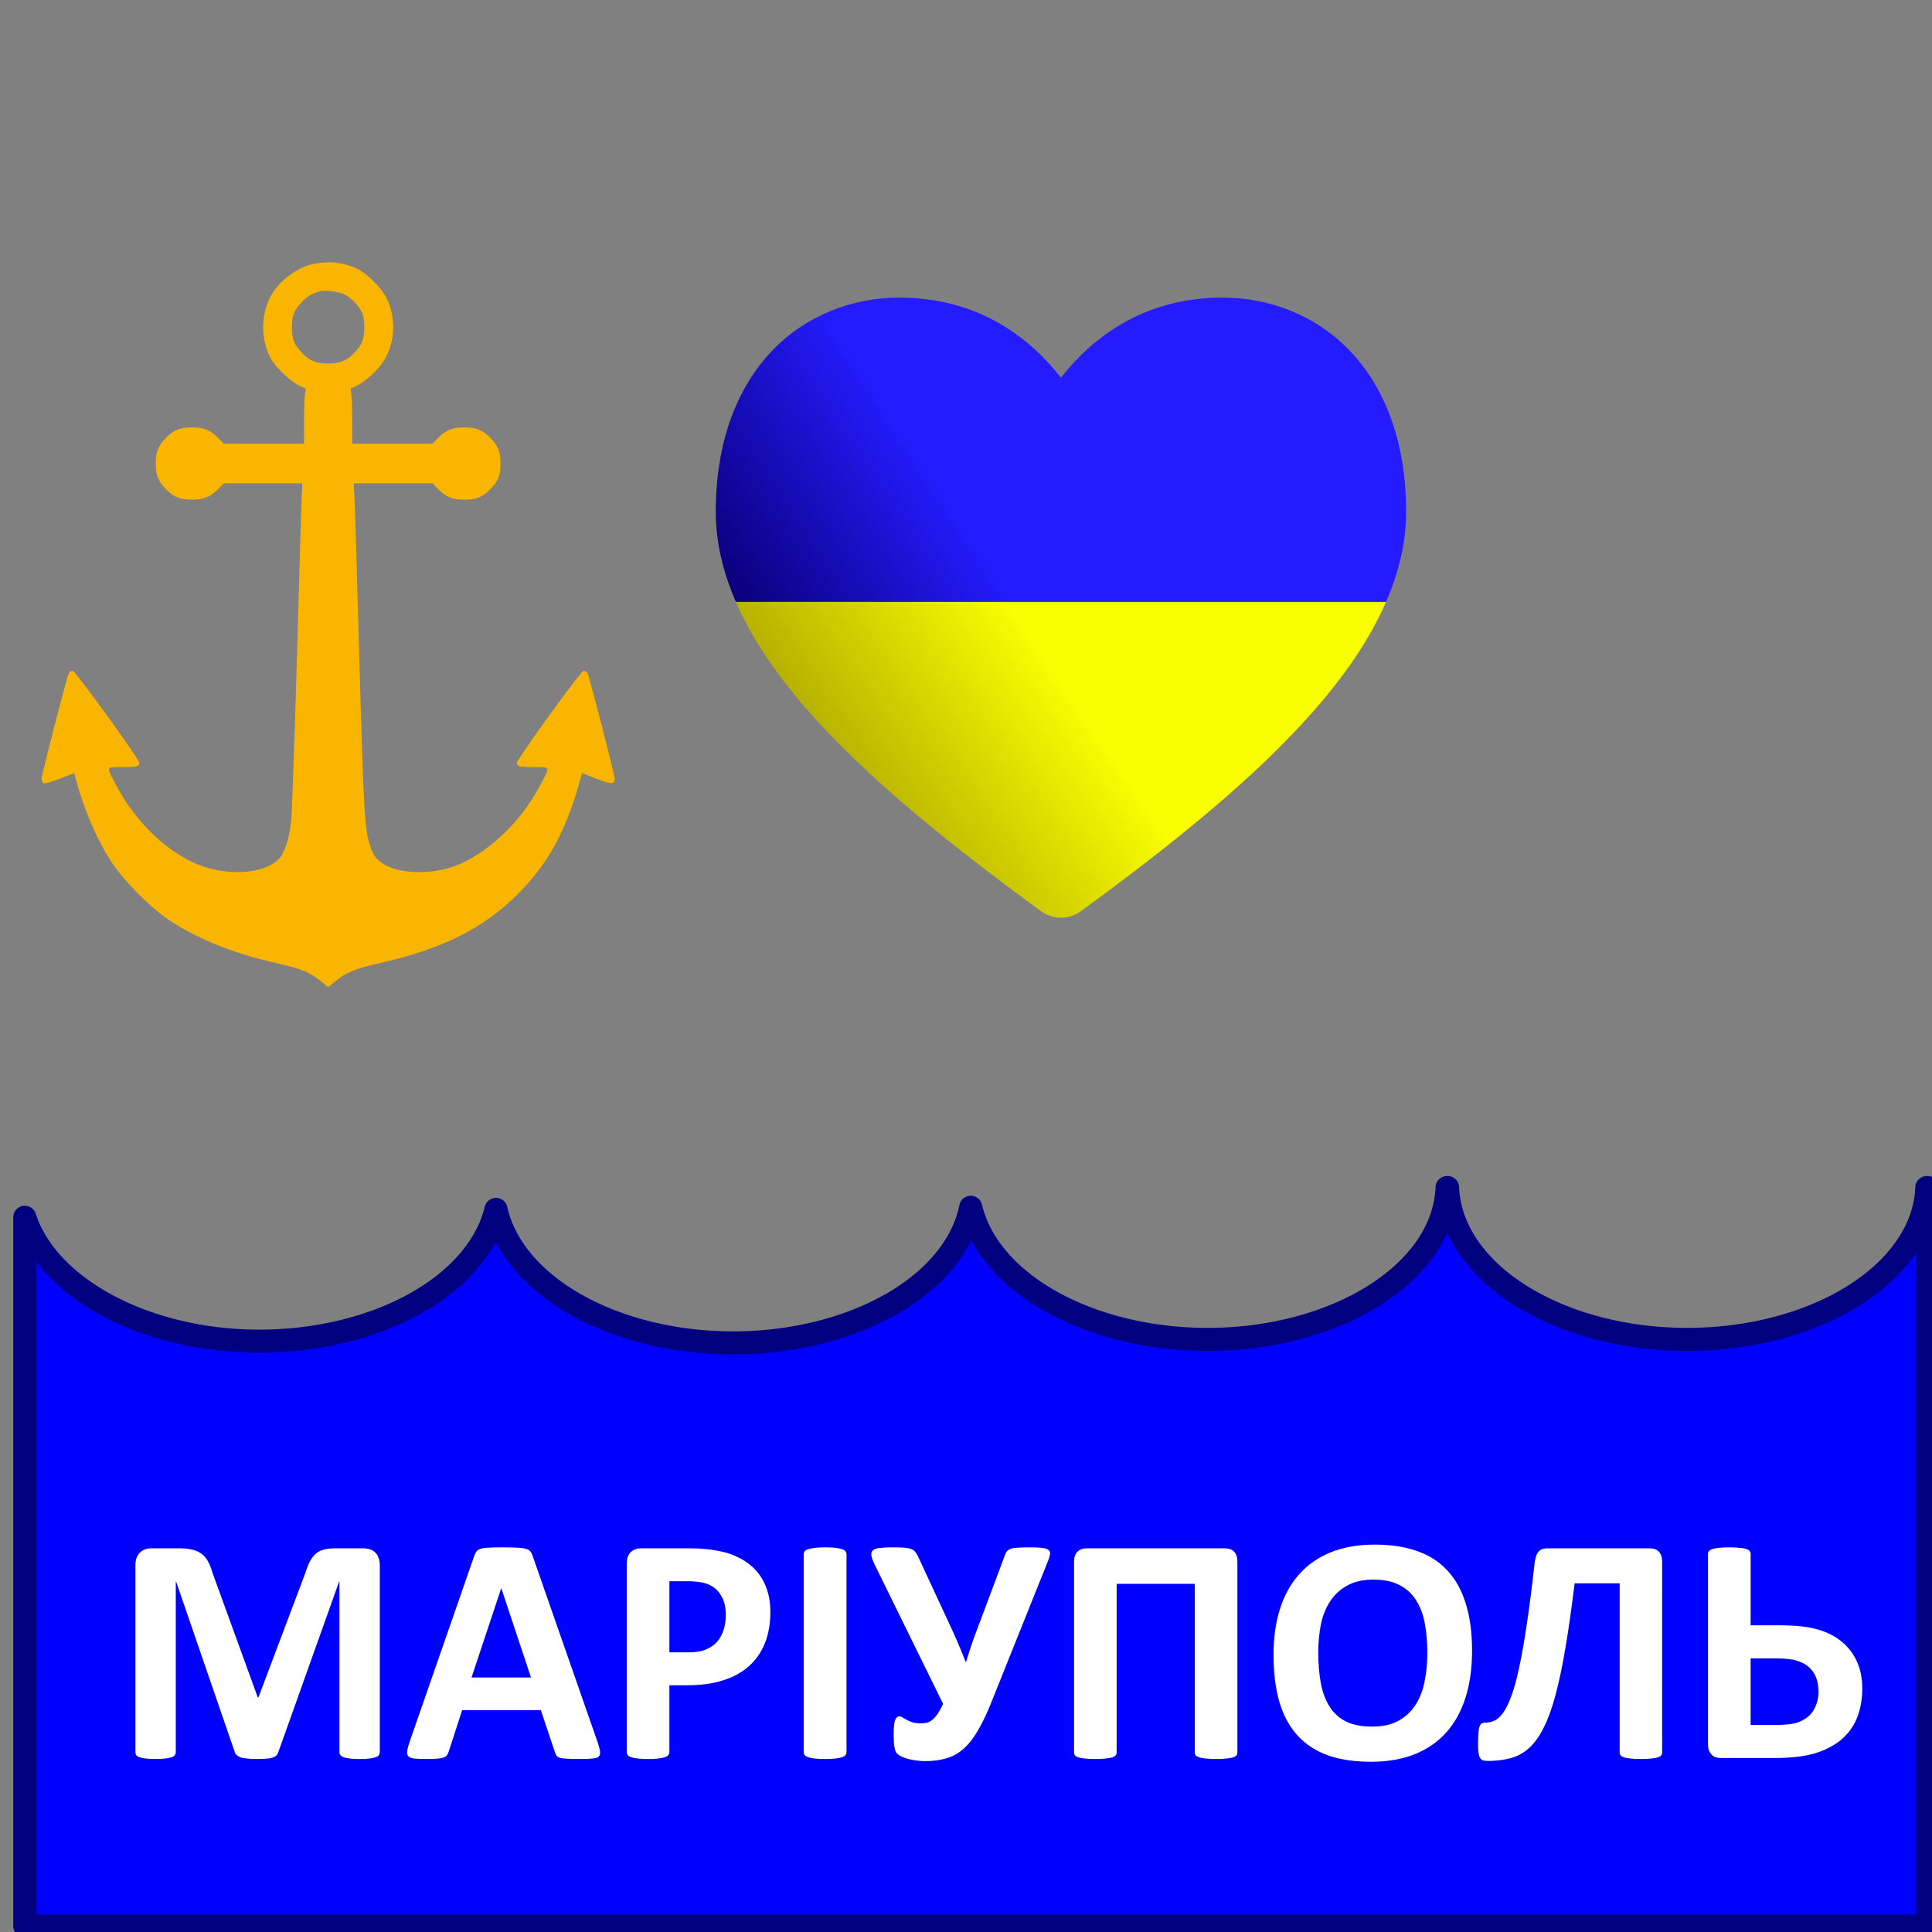 <?xml version="1.0" encoding="UTF-8" standalone="no"?>
<!-- Created with Inkscape (http://www.inkscape.org/) -->

<svg
   xmlns:dc="http://purl.org/dc/elements/1.1/"
   xmlns:cc="http://creativecommons.org/ns#"
   xmlns:rdf="http://www.w3.org/1999/02/22-rdf-syntax-ns#"
   xmlns:svg="http://www.w3.org/2000/svg"
   xmlns="http://www.w3.org/2000/svg"
   xmlns:sodipodi="http://sodipodi.sourceforge.net/DTD/sodipodi-0.dtd"
   xmlns:inkscape="http://www.inkscape.org/namespaces/inkscape"
   width="512"
   height="512"
   viewBox="0 0 512 512"
   version="1.1"
   id="svg39798"
   inkscape:version="0.92.5 (2060ec1f9f, 2020-04-08)"
   sodipodi:docname="mariupol.svg">
  <rect x="0" y="0" width="512" height="512" fill="#808080" stroke="none"/>
  <defs
     id="defs39792">
    <linearGradient
       id="linearGradient7330"
       x1="100.92"
       y1="214.223"
       x2="13.002"
       y2="270.164"
       gradientUnits="userSpaceOnUse"
       gradientTransform="matrix(3.162,0,0,3.162,41.845,-468.879)"
       spreadMethod="pad">
      <stop
         style="stop-color:#faff00;stop-opacity:1"
         offset="0"
         id="stop7326" />
      <stop
         style="stop-color:#a29900;stop-opacity:1"
         offset="1"
         id="stop7328" />
    </linearGradient>
    <linearGradient
       spreadMethod="pad"
       gradientTransform="matrix(1.465,0,0,1.465,181.917,-13.362)"
       gradientUnits="userSpaceOnUse"
       y2="264.109"
       x2="34.516"
       y1="241.69"
       x1="69.012"
       id="linearGradient4758">
      <stop
         id="stop5"
         offset="0"
         style="stop-color:#241cff;stop-opacity:1" />
      <stop
         id="stop7"
         offset="1"
         style="stop-color:#0b0080;stop-opacity:1" />
    </linearGradient>
    <linearGradient
       spreadMethod="pad"
       y2="270.803"
       x2="20.67"
       y1="239.27"
       x1="66.274"
       gradientTransform="matrix(1.465,0,0,1.465,181.917,-13.362)"
       gradientUnits="userSpaceOnUse"
       id="linearGradient7324">
      <stop
         style="stop-color:#faff00;stop-opacity:1"
         offset="0"
         id="stop34184" />
      <stop
         style="stop-color:#a29900;stop-opacity:1"
         offset="1"
         id="stop34186" />
    </linearGradient>
  </defs>
  <sodipodi:namedview
     id="base"
     pagecolor="#ffffff"
     bordercolor="#666666"
     borderopacity="1.0"
     inkscape:pageopacity="0.0"
     inkscape:pageshadow="2"
     inkscape:zoom="0.7"
     inkscape:cx="318.27057"
     inkscape:cy="242.9463"
     inkscape:document-units="px"
     inkscape:current-layer="layer1"
     showgrid="false"
     units="px"
     inkscape:pagecheckerboard="true"
     showguides="true"
     inkscape:guide-bbox="true"
     inkscape:window-width="1366"
     inkscape:window-height="706"
     inkscape:window-x="-8"
     inkscape:window-y="-8"
     inkscape:window-maximized="1" />
  <g
     inkscape:label="Layer 1"
     inkscape:groupmode="layer"
     id="layer1"
     transform="translate(0,-161.533)">
    <path
       style="opacity:1;fill:#0000ff;fill-opacity:1;fill-rule:nonzero;stroke:none;stroke-width:6.108;stroke-linecap:round;stroke-linejoin:round;stroke-miterlimit:4;stroke-dasharray:none;stroke-dashoffset:0;stroke-opacity:1;paint-order:markers fill stroke"
       d="m 384.061,477.82 a 63.571,41.304 0 0 1 -63.488,40.243 63.571,41.304 0 0 1 -62.748,-35.018 63.571,41.304 0 0 1 -62.967,35.947 63.571,41.304 0 0 1 -62.846,-35.381 63.571,41.304 0 0 1 -62.727,34.917 A 63.571,41.304 0 0 1 7.143,485.7 V 673.533 H 511.428 V 477.82 h -0.225 a 63.571,41.304 0 0 1 -63.488,40.243 63.571,41.304 0 0 1 -63.514,-40.243 z"
       id="rect44295"
       inkscape:connector-curvature="0" />
    <g
       aria-label="МАРІУПОЛЬ"
       style="font-style:normal;font-variant:normal;font-weight:bold;font-stretch:normal;font-size:87.954px;line-height:1.25;font-family:sans-serif;-inkscape-font-specification:'sans-serif Bold';letter-spacing:0px;word-spacing:0px;fill:#ffffff;fill-opacity:1;stroke:none;stroke-width:1.649"
       id="text44277">
      <path
         d="m 100.652,625.884 q 0,0.429 -0.258,0.773 -0.215,0.344 -0.859,0.558 -0.601,0.215 -1.632,0.344 -1.031,0.129 -2.62,0.129 -1.546,0 -2.577,-0.129 -1.031,-0.129 -1.632,-0.344 -0.601,-0.215 -0.859,-0.558 -0.258,-0.344 -0.258,-0.773 v -45.223 h -0.086 l -16.105,45.18 q -0.172,0.558 -0.558,0.945 -0.387,0.344 -1.074,0.558 -0.644,0.215 -1.675,0.258 -1.031,0.086 -2.491,0.086 -1.46,0 -2.491,-0.129 -1.031,-0.086 -1.718,-0.301 -0.644,-0.258 -1.031,-0.601 -0.387,-0.344 -0.515,-0.816 L 46.669,580.662 h -0.086 v 45.223 q 0,0.429 -0.258,0.773 -0.215,0.344 -0.859,0.558 -0.644,0.215 -1.675,0.344 -0.988,0.129 -2.577,0.129 -1.546,0 -2.577,-0.129 -1.031,-0.129 -1.675,-0.344 -0.601,-0.215 -0.859,-0.558 -0.215,-0.344 -0.215,-0.773 v -49.517 q 0,-2.19 1.16,-3.35 1.16,-1.16 3.092,-1.16 h 7.387 q 1.976,0 3.393,0.344 1.417,0.301 2.448,1.074 1.031,0.73 1.718,1.976 0.687,1.202 1.202,3.006 l 12.025,33.112 h 0.172 L 80.94,578.343 q 0.558,-1.804 1.202,-3.049 0.687,-1.245 1.546,-2.018 0.902,-0.773 2.104,-1.074 1.202,-0.344 2.792,-0.344 h 7.602 q 1.16,0 1.976,0.301 0.859,0.301 1.374,0.902 0.558,0.558 0.816,1.417 0.301,0.816 0.301,1.89 z"
         style="font-style:normal;font-variant:normal;font-weight:bold;font-stretch:normal;font-family:Calibri;-inkscape-font-specification:'Calibri Bold';fill:#ffffff;stroke-width:1.649"
         id="path44475" />
      <path
         d="m 158.372,623.222 q 0.515,1.546 0.644,2.448 0.129,0.902 -0.344,1.374 -0.472,0.429 -1.675,0.515 -1.202,0.129 -3.307,0.129 -2.19,0 -3.436,-0.086 -1.202,-0.043 -1.847,-0.215 -0.644,-0.215 -0.902,-0.558 -0.258,-0.344 -0.429,-0.902 l -3.736,-11.166 h -20.872 l -3.522,10.865 q -0.172,0.601 -0.472,1.031 -0.258,0.387 -0.902,0.644 -0.601,0.215 -1.761,0.301 -1.117,0.086 -2.963,0.086 -1.976,0 -3.092,-0.129 -1.117,-0.129 -1.546,-0.601 -0.429,-0.515 -0.301,-1.417 0.129,-0.902 0.644,-2.405 l 17.136,-49.302 q 0.258,-0.73 0.601,-1.16 0.344,-0.472 1.074,-0.687 0.773,-0.258 2.104,-0.301 1.331,-0.086 3.522,-0.086 2.534,0 4.037,0.086 1.503,0.043 2.319,0.301 0.859,0.215 1.202,0.687 0.387,0.472 0.644,1.288 z m -25.51,-40.756 h -0.043 l -7.859,23.62 h 15.761 z"
         style="font-style:normal;font-variant:normal;font-weight:bold;font-stretch:normal;font-family:Calibri;-inkscape-font-specification:'Calibri Bold';fill:#ffffff;stroke-width:1.649"
         id="path44477" />
      <path
         d="m 204.153,588.736 q 0,4.681 -1.46,8.289 -1.46,3.607 -4.252,6.098 -2.792,2.448 -6.871,3.736 -4.037,1.288 -9.534,1.288 h -4.638 v 17.737 q 0,0.429 -0.301,0.773 -0.258,0.344 -0.902,0.558 -0.644,0.215 -1.718,0.344 -1.074,0.129 -2.749,0.129 -1.632,0 -2.749,-0.129 -1.074,-0.129 -1.718,-0.344 -0.644,-0.215 -0.902,-0.558 -0.258,-0.344 -0.258,-0.773 v -49.99 q 0,-2.018 1.031,-3.006 1.074,-1.031 2.792,-1.031 h 13.099 q 1.976,0 3.736,0.172 1.804,0.129 4.295,0.644 2.491,0.472 5.025,1.804 2.577,1.331 4.381,3.393 1.804,2.018 2.749,4.767 0.945,2.706 0.945,6.098 z m -11.81,0.816 q 0,-2.92 -1.031,-4.81 -1.031,-1.89 -2.534,-2.792 -1.503,-0.902 -3.178,-1.117 -1.632,-0.258 -3.393,-0.258 h -4.81 v 18.853 h 5.068 q 2.706,0 4.509,-0.73 1.847,-0.73 3.006,-2.018 1.16,-1.331 1.761,-3.135 0.601,-1.847 0.601,-3.994 z"
         style="font-style:normal;font-variant:normal;font-weight:bold;font-stretch:normal;font-family:Calibri;-inkscape-font-specification:'Calibri Bold';fill:#ffffff;stroke-width:1.649"
         id="path44479" />
      <path
         d="m 224.338,625.884 q 0,0.429 -0.301,0.773 -0.258,0.344 -0.902,0.558 -0.644,0.215 -1.718,0.344 -1.074,0.129 -2.749,0.129 -1.632,0 -2.749,-0.129 -1.074,-0.129 -1.718,-0.344 -0.644,-0.215 -0.945,-0.558 -0.258,-0.344 -0.258,-0.773 v -52.48 q 0,-0.429 0.258,-0.773 0.301,-0.344 0.945,-0.558 0.687,-0.215 1.761,-0.344 1.074,-0.129 2.706,-0.129 1.675,0 2.749,0.129 1.074,0.129 1.718,0.344 0.644,0.215 0.902,0.558 0.301,0.344 0.301,0.773 z"
         style="font-style:normal;font-variant:normal;font-weight:bold;font-stretch:normal;font-family:Calibri;-inkscape-font-specification:'Calibri Bold';fill:#ffffff;stroke-width:1.649"
         id="path44481" />
      <path
         d="m 262.947,612.098 q -1.89,4.81 -3.736,7.945 -1.804,3.135 -3.908,4.982 -2.061,1.804 -4.552,2.491 -2.448,0.73 -5.626,0.73 -1.16,0 -2.276,-0.172 -1.117,-0.129 -2.104,-0.387 -0.988,-0.258 -1.718,-0.601 -0.73,-0.344 -1.074,-0.644 -0.344,-0.301 -0.558,-0.644 -0.172,-0.387 -0.301,-0.988 -0.129,-0.601 -0.215,-1.503 -0.043,-0.945 -0.043,-2.319 0,-2.491 0.344,-3.522 0.387,-1.074 1.16,-1.074 0.387,0 0.859,0.301 0.472,0.301 1.117,0.644 0.687,0.344 1.546,0.644 0.902,0.258 2.104,0.258 0.902,0 1.675,-0.172 0.773,-0.215 1.46,-0.773 0.687,-0.558 1.374,-1.546 0.687,-1.031 1.46,-2.663 l -18.295,-37.234 q -0.601,-1.331 -0.73,-2.147 -0.086,-0.859 0.429,-1.331 0.515,-0.472 1.718,-0.601 1.245,-0.172 3.307,-0.172 2.018,0 3.221,0.086 1.202,0.086 1.933,0.387 0.73,0.258 1.117,0.816 0.387,0.515 0.773,1.374 l 7.816,16.835 q 1.288,2.706 2.448,5.411 1.16,2.663 2.233,5.411 h 0.129 q 0.859,-2.877 1.804,-5.583 0.988,-2.749 2.147,-5.755 l 6.399,-17.093 q 0.215,-0.601 0.558,-0.945 0.344,-0.387 1.031,-0.601 0.687,-0.215 1.89,-0.258 1.202,-0.086 3.135,-0.086 1.976,0 3.135,0.129 1.16,0.129 1.675,0.515 0.515,0.344 0.472,0.988 -0.043,0.644 -0.429,1.675 z"
         style="font-style:normal;font-variant:normal;font-weight:bold;font-stretch:normal;font-family:Calibri;-inkscape-font-specification:'Calibri Bold';fill:#ffffff;stroke-width:1.649"
         id="path44483" />
      <path
         d="m 327.925,625.97 q 0,0.429 -0.258,0.773 -0.258,0.301 -0.902,0.515 -0.644,0.215 -1.761,0.301 -1.074,0.129 -2.706,0.129 -1.632,0 -2.749,-0.129 -1.074,-0.086 -1.718,-0.301 -0.644,-0.215 -0.945,-0.515 -0.258,-0.344 -0.258,-0.773 V 581.263 H 295.93 v 44.707 q 0,0.429 -0.301,0.773 -0.258,0.301 -0.902,0.515 -0.644,0.215 -1.718,0.301 -1.074,0.129 -2.749,0.129 -1.632,0 -2.749,-0.129 -1.074,-0.086 -1.718,-0.301 -0.644,-0.215 -0.902,-0.515 -0.258,-0.344 -0.258,-0.773 v -50.548 q 0,-1.804 0.902,-2.663 0.902,-0.902 2.405,-0.902 h 36.719 q 1.546,0 2.405,0.902 0.859,0.859 0.859,2.663 z"
         style="font-style:normal;font-variant:normal;font-weight:bold;font-stretch:normal;font-family:Calibri;-inkscape-font-specification:'Calibri Bold';fill:#ffffff;stroke-width:1.649"
         id="path44485" />
      <path
         d="m 390.111,599 q 0,6.914 -1.718,12.369 -1.718,5.454 -5.111,9.276 -3.393,3.779 -8.417,5.798 -4.982,1.976 -11.553,1.976 -6.485,0 -11.338,-1.675 -4.81,-1.718 -8.031,-5.197 -3.221,-3.479 -4.853,-8.847 -1.589,-5.368 -1.589,-12.712 0,-6.743 1.718,-12.111 1.718,-5.411 5.111,-9.191 3.393,-3.779 8.375,-5.798 5.025,-2.018 11.638,-2.018 6.313,0 11.123,1.675 4.853,1.675 8.074,5.154 3.264,3.479 4.896,8.804 1.675,5.282 1.675,12.497 z m -11.853,0.601 q 0,-4.381 -0.687,-7.945 -0.687,-3.607 -2.362,-6.141 -1.632,-2.577 -4.381,-3.951 -2.749,-1.417 -6.871,-1.417 -4.166,0 -6.957,1.589 -2.792,1.546 -4.509,4.166 -1.718,2.62 -2.448,6.141 -0.687,3.479 -0.687,7.387 0,4.552 0.687,8.203 0.687,3.607 2.319,6.184 1.632,2.577 4.381,3.951 2.749,1.331 6.914,1.331 4.166,0 6.957,-1.546 2.792,-1.546 4.509,-4.209 1.718,-2.663 2.405,-6.184 0.73,-3.565 0.73,-7.559 z"
         style="font-style:normal;font-variant:normal;font-weight:bold;font-stretch:normal;font-family:Calibri;-inkscape-font-specification:'Calibri Bold';fill:#ffffff;stroke-width:1.649"
         id="path44487" />
      <path
         d="m 440.487,625.97 q 0,0.429 -0.258,0.773 -0.258,0.301 -0.902,0.515 -0.644,0.215 -1.761,0.301 -1.074,0.129 -2.706,0.129 -1.675,0 -2.749,-0.129 -1.074,-0.086 -1.718,-0.301 -0.644,-0.215 -0.902,-0.515 -0.258,-0.344 -0.258,-0.773 v -44.836 h -11.939 q -1.202,9.835 -2.448,17.179 -1.245,7.344 -2.663,12.583 -1.417,5.239 -3.135,8.589 -1.675,3.35 -3.865,5.325 -2.147,1.933 -4.896,2.663 -2.706,0.73 -6.184,0.73 -0.644,0 -1.117,-0.172 -0.472,-0.172 -0.773,-0.644 -0.258,-0.472 -0.387,-1.331 -0.129,-0.859 -0.129,-2.19 0,-1.847 0.086,-2.963 0.086,-1.16 0.301,-1.761 0.215,-0.644 0.558,-0.859 0.344,-0.215 0.816,-0.215 1.331,0 2.534,-0.515 1.245,-0.558 2.362,-2.147 1.16,-1.589 2.19,-4.466 1.074,-2.877 2.061,-7.559 1.031,-4.724 2.018,-11.467 1.031,-6.786 2.061,-16.105 0.258,-2.19 1.031,-3.049 0.773,-0.902 2.276,-0.902 h 27.271 q 1.546,0 2.362,0.902 0.859,0.859 0.859,2.663 z"
         style="font-style:normal;font-variant:normal;font-weight:bold;font-stretch:normal;font-family:Calibri;-inkscape-font-specification:'Calibri Bold';fill:#ffffff;stroke-width:1.649"
         id="path44489" />
      <path
         d="m 493.526,609.006 q 0,3.951 -1.202,7.258 -1.16,3.307 -3.822,5.798 -2.62,2.448 -6.871,3.908 -4.252,1.46 -11.638,1.46 h -13.872 q -0.73,0 -1.374,-0.172 -0.601,-0.215 -1.074,-0.644 -0.472,-0.472 -0.773,-1.117 -0.258,-0.687 -0.258,-1.632 v -50.548 q 0,-0.429 0.258,-0.73 0.301,-0.344 0.945,-0.558 0.687,-0.215 1.761,-0.301 1.117,-0.129 2.706,-0.129 1.675,0 2.749,0.129 1.074,0.086 1.718,0.301 0.644,0.215 0.902,0.558 0.258,0.301 0.258,0.73 v 18.939 h 7.773 q 6.313,0 10.049,1.117 3.736,1.074 6.313,3.221 2.62,2.147 4.037,5.282 1.417,3.135 1.417,7.129 z m -11.596,0.945 q 0,-2.104 -0.601,-3.736 -0.601,-1.632 -1.847,-2.792 -1.245,-1.16 -3.221,-1.761 -1.933,-0.644 -5.798,-0.644 h -6.528 v 17.651 h 6.743 q 4.037,0 6.012,-0.773 2.018,-0.816 3.135,-2.061 1.117,-1.288 1.589,-2.834 0.515,-1.546 0.515,-3.049 z"
         style="font-style:normal;font-variant:normal;font-weight:bold;font-stretch:normal;font-family:Calibri;-inkscape-font-specification:'Calibri Bold';fill:#ffffff;stroke-width:1.649"
         id="path44491" />
    </g>
    <path
       style="color:#000000;font-style:normal;font-variant:normal;font-weight:normal;font-stretch:normal;font-size:medium;line-height:normal;font-family:sans-serif;font-variant-ligatures:normal;font-variant-position:normal;font-variant-caps:normal;font-variant-numeric:normal;font-variant-alternates:normal;font-feature-settings:normal;text-indent:0;text-align:start;text-decoration:none;text-decoration-line:none;text-decoration-style:solid;text-decoration-color:#000000;letter-spacing:normal;word-spacing:normal;text-transform:none;writing-mode:lr-tb;direction:ltr;text-orientation:mixed;dominant-baseline:auto;baseline-shift:baseline;text-anchor:start;white-space:normal;shape-padding:0;clip-rule:nonzero;display:inline;overflow:visible;visibility:visible;opacity:1;isolation:auto;mix-blend-mode:normal;color-interpolation:sRGB;color-interpolation-filters:linearRGB;solid-color:#000000;solid-opacity:1;vector-effect:none;fill:#000080;fill-opacity:1;fill-rule:nonzero;stroke:none;stroke-width:6.108;stroke-linecap:round;stroke-linejoin:round;stroke-miterlimit:4;stroke-dasharray:none;stroke-dashoffset:0;stroke-opacity:1;paint-order:markers fill stroke;color-rendering:auto;image-rendering:auto;shape-rendering:auto;text-rendering:auto;enable-background:accumulate"
       d="m 383.49,473.193 a 3.054,3.054 0 0 0 -3.053,2.934 c -0.393,9.942 -6.869,19.154 -17.74,26.045 -10.87,6.89 -25.997,11.254 -42.693,11.266 -15.189,-0.013 -29.21,-3.646 -39.854,-9.586 -10.643,-5.94 -17.796,-14.097 -19.926,-23.084 a 3.054,3.054 0 0 0 -5.965,0.102 c -1.845,9.162 -8.896,17.514 -19.594,23.621 -10.697,6.107 -24.92,9.864 -40.377,9.875 -15.296,-0.011 -29.4,-3.69 -40.066,-9.695 -10.667,-6.005 -17.781,-14.241 -19.801,-23.297 a 3.054,3.054 0 0 0 -5.949,-0.051 c -2.16,8.968 -9.325,17.106 -19.963,23.027 -10.636,5.921 -24.635,9.539 -39.793,9.553 -29.126,-0.022 -53.708,-13.577 -59.238,-30.713 a 3.054,3.054 0 0 0 -5.961,0.939 v 187.832 a 3.054,3.054 0 0 0 3.055,3.055 h 504.285 a 3.054,3.054 0 0 0 3.053,-3.055 V 476.248 a 3.054,3.054 0 0 0 -3.053,-3.055 h -0.225 a 3.054,3.054 0 0 0 -3.053,2.934 c -0.393,9.942 -6.869,19.154 -17.74,26.045 -10.871,6.891 -25.998,11.255 -42.695,11.266 -16.703,-0.006 -31.837,-4.368 -42.713,-11.26 -10.876,-6.891 -17.357,-16.106 -17.75,-26.051 a 3.054,3.054 0 0 0 -3.051,-2.934 z m 0.07,15.098 c 3.431,7.446 9.601,13.978 17.602,19.047 12.044,7.631 28.224,12.2 45.98,12.207 a 3.054,3.054 0 0 0 0.004,0 c 17.751,-0.011 33.924,-4.582 45.963,-12.213 6.067,-3.846 11.111,-8.525 14.693,-13.809 V 668.908 H 9.625 V 495.863 c 11.243,14.827 33.829,24.127 59.088,24.146 a 3.054,3.054 0 0 0 0.004,0 c 16.123,-0.013 31.068,-3.814 42.764,-10.324 8.798,-4.897 15.816,-11.38 19.895,-19.021 3.996,7.756 11.008,14.35 19.852,19.328 11.734,6.606 26.792,10.469 43.059,10.48 a 3.054,3.054 0 0 0 0.004,0 c 16.438,-0.011 31.627,-3.954 43.404,-10.678 8.825,-5.038 15.8,-11.697 19.707,-19.51 4.076,7.583 11.04,14.026 19.773,18.9 11.703,6.531 26.671,10.346 42.824,10.359 a 3.054,3.054 0 0 0 0.006,0 c 17.751,-0.011 33.924,-4.582 45.963,-12.213 7.995,-5.068 14.165,-11.599 17.594,-19.041 z"
       id="rect44295-9"
       inkscape:connector-curvature="0" />
    <g
       id="g34235"
       transform="matrix(0.196,0,0,0.196,-11.042,229.096)"
       style="fill:#fab500;fill-opacity:1">
      <g
         id="g34233"
         transform="matrix(0.1,0,0,-0.1,0,512)"
         style="fill:#fab500;fill-opacity:1">
        <path
           id="path34231"
           d="m 4781.3,4993 c -216.8,-51.8 -448.8,-230.2 -556.3,-427.7 -138.1,-257 -138.1,-592.7 1.9,-849.8 63.3,-117 259,-301.1 379.8,-360.6 l 90.2,-44.1 -11.5,-86.3 c -5.8,-48 -11.5,-214.8 -11.5,-370.2 v -285.8 h -542.8 -542.8 l -67.1,69.1 c -109.3,113.2 -197.6,151.5 -362.5,151.5 -163,0 -255.1,-38.4 -356.8,-147.7 -103.6,-109.3 -132.3,-182.2 -132.3,-341.4 0,-159.2 28.8,-232.1 132.3,-341.4 101.7,-109.3 193.7,-147.7 356.8,-147.7 165,0 253.2,38.4 362.5,151.5 l 67.1,69 h 531.3 531.3 l -7.7,-176.5 c -5.8,-97.8 -34.5,-1083.8 -65.2,-2192.5 -32.6,-1106.8 -67.1,-2090.8 -76.7,-2186.7 -30.7,-264.7 -90.2,-445 -174.6,-529.4 -212.9,-212.9 -759.6,-228.3 -1160.5,-36.4 -410.5,197.6 -782.6,571.6 -1030,1035.8 -140,264.7 -143.9,249.4 71,249.4 203.3,0 241.7,9.6 241.7,55.6 0,49.9 -861.3,1239.1 -901.5,1244.9 -19.2,3.8 -44.1,-9.6 -53.7,-28.8 -26.9,-51.8 -368.3,-1377.2 -368.3,-1430.9 0,-26.9 13.4,-53.7 30.7,-59.5 17.3,-5.8 115.1,21.1 220.6,63.3 l 189.9,74.8 21.1,-80.5 c 113.2,-420.1 287.7,-826.7 491.1,-1133.7 168.8,-253.2 523.7,-610 773,-774.9 387.5,-257 868.9,-450.8 1459.7,-583.1 324.2,-72.9 454.6,-126.6 596.6,-247.4 l 92.1,-74.8 92.1,74.8 c 142,120.8 272.4,174.6 596.6,247.4 851.7,191.8 1409.8,469.9 1874,934.1 406.7,408.6 636.8,822.9 832.5,1500 l 38.4,138.1 189.9,-74.8 c 201.4,-78.7 251.3,-80.6 251.3,-5.7 0,53.7 -341.4,1383 -368.3,1432.8 -9.6,19.2 -34.5,32.6 -53.7,28.8 -42.2,-5.8 -901.5,-1195 -901.5,-1244.9 0,-46 38.4,-55.6 241.7,-55.6 209.1,0 203.3,7.7 107.4,-182.2 -251.3,-502.6 -669.4,-924.6 -1108.7,-1124 -322.3,-147.7 -790.3,-151.5 -1030,-11.5 -103.6,61.4 -151.5,122.8 -193.8,251.3 -72.9,216.7 -88.2,454.6 -145.8,2524.3 -30.7,1124 -61.4,2117.6 -67.1,2211.6 l -9.6,166.9 h 533.2 533.2 l 67.1,-69 c 109.3,-113.2 197.6,-151.5 362.5,-151.5 163,0 255.1,38.4 356.8,147.7 103.6,109.3 132.4,182.2 132.4,341.4 0,159.2 -28.8,232.1 -132.4,341.4 -101.7,109.3 -193.7,147.7 -356.8,147.7 -165,0 -253.2,-38.4 -362.5,-151.5 l -67.1,-69.1 h -542.8 -542.8 v 285.8 c 0,155.4 -5.8,322.3 -11.5,370.2 l -11.5,86.3 90.2,44.1 c 120.8,59.5 303.1,230.2 372.1,352.9 149.6,260.9 153.4,592.7 9.6,857.4 -65.2,117 -234,285.8 -351,351 -192.2,103.6 -420.5,130.4 -643,76.7 z m 439.3,-406.6 c 90.1,-46 182.2,-140 232.1,-234 25,-48 36.5,-107.4 36.5,-211 0,-159.2 -28.8,-232.1 -132.4,-341.4 -101.7,-109.3 -193.7,-147.7 -356.8,-147.7 -163,0 -255.1,38.4 -356.8,147.7 -103.6,109.3 -132.4,182.2 -132.4,341.4 0,159.2 28.8,232.1 132.4,341.4 59.5,65.2 134.3,111.3 222.5,140 78.7,26.9 272.4,5.7 354.9,-36.4 z"
           inkscape:connector-curvature="0"
           style="fill:#fab500;fill-opacity:1" />
      </g>
    </g>
    <path
       inkscape:connector-curvature="0"
       id="path7222"
       d="m 195.015,321.029 c 4.743,10.943 12.307,21.438 21.576,31.579 15.814,17.302 36.839,33.985 59.308,50.414 a 8.921,8.921 0 0 0 10.531,0 c 22.469,-16.43 43.495,-33.112 59.308,-50.414 9.269,-10.141 16.833,-20.636 21.575,-31.579 z"
       style="fill:url(#linearGradient7324);fill-opacity:1;stroke:none;stroke-width:17.841;stroke-linecap:round;stroke-linejoin:round;stroke-miterlimit:4;stroke-dasharray:none;stroke-opacity:1;paint-order:markers fill stroke" />
    <path
       inkscape:connector-curvature="0"
       id="path4775-1-9"
       d="m 195.015,321.029 h 172.3 c 3.349,-7.727 5.332,-15.67 5.332,-23.897 0,-18.193 -5.497,-32.633 -14.646,-42.35 -9.15,-9.717 -21.622,-14.374 -33.974,-14.374 -21.756,0 -35.168,11.388 -42.861,21.222 -7.693,-9.834 -21.105,-21.222 -42.862,-21.222 -12.352,0 -24.824,4.656 -33.974,14.374 -9.15,9.717 -14.647,24.158 -14.647,42.35 0,8.227 1.984,16.17 5.332,23.897 z"
       style="fill:url(#linearGradient4758);fill-opacity:1;stroke:none;stroke-width:17.841;stroke-linecap:round;stroke-linejoin:round;stroke-miterlimit:4;stroke-dasharray:none;stroke-opacity:1;paint-order:markers fill stroke" />
  </g>
</svg>
